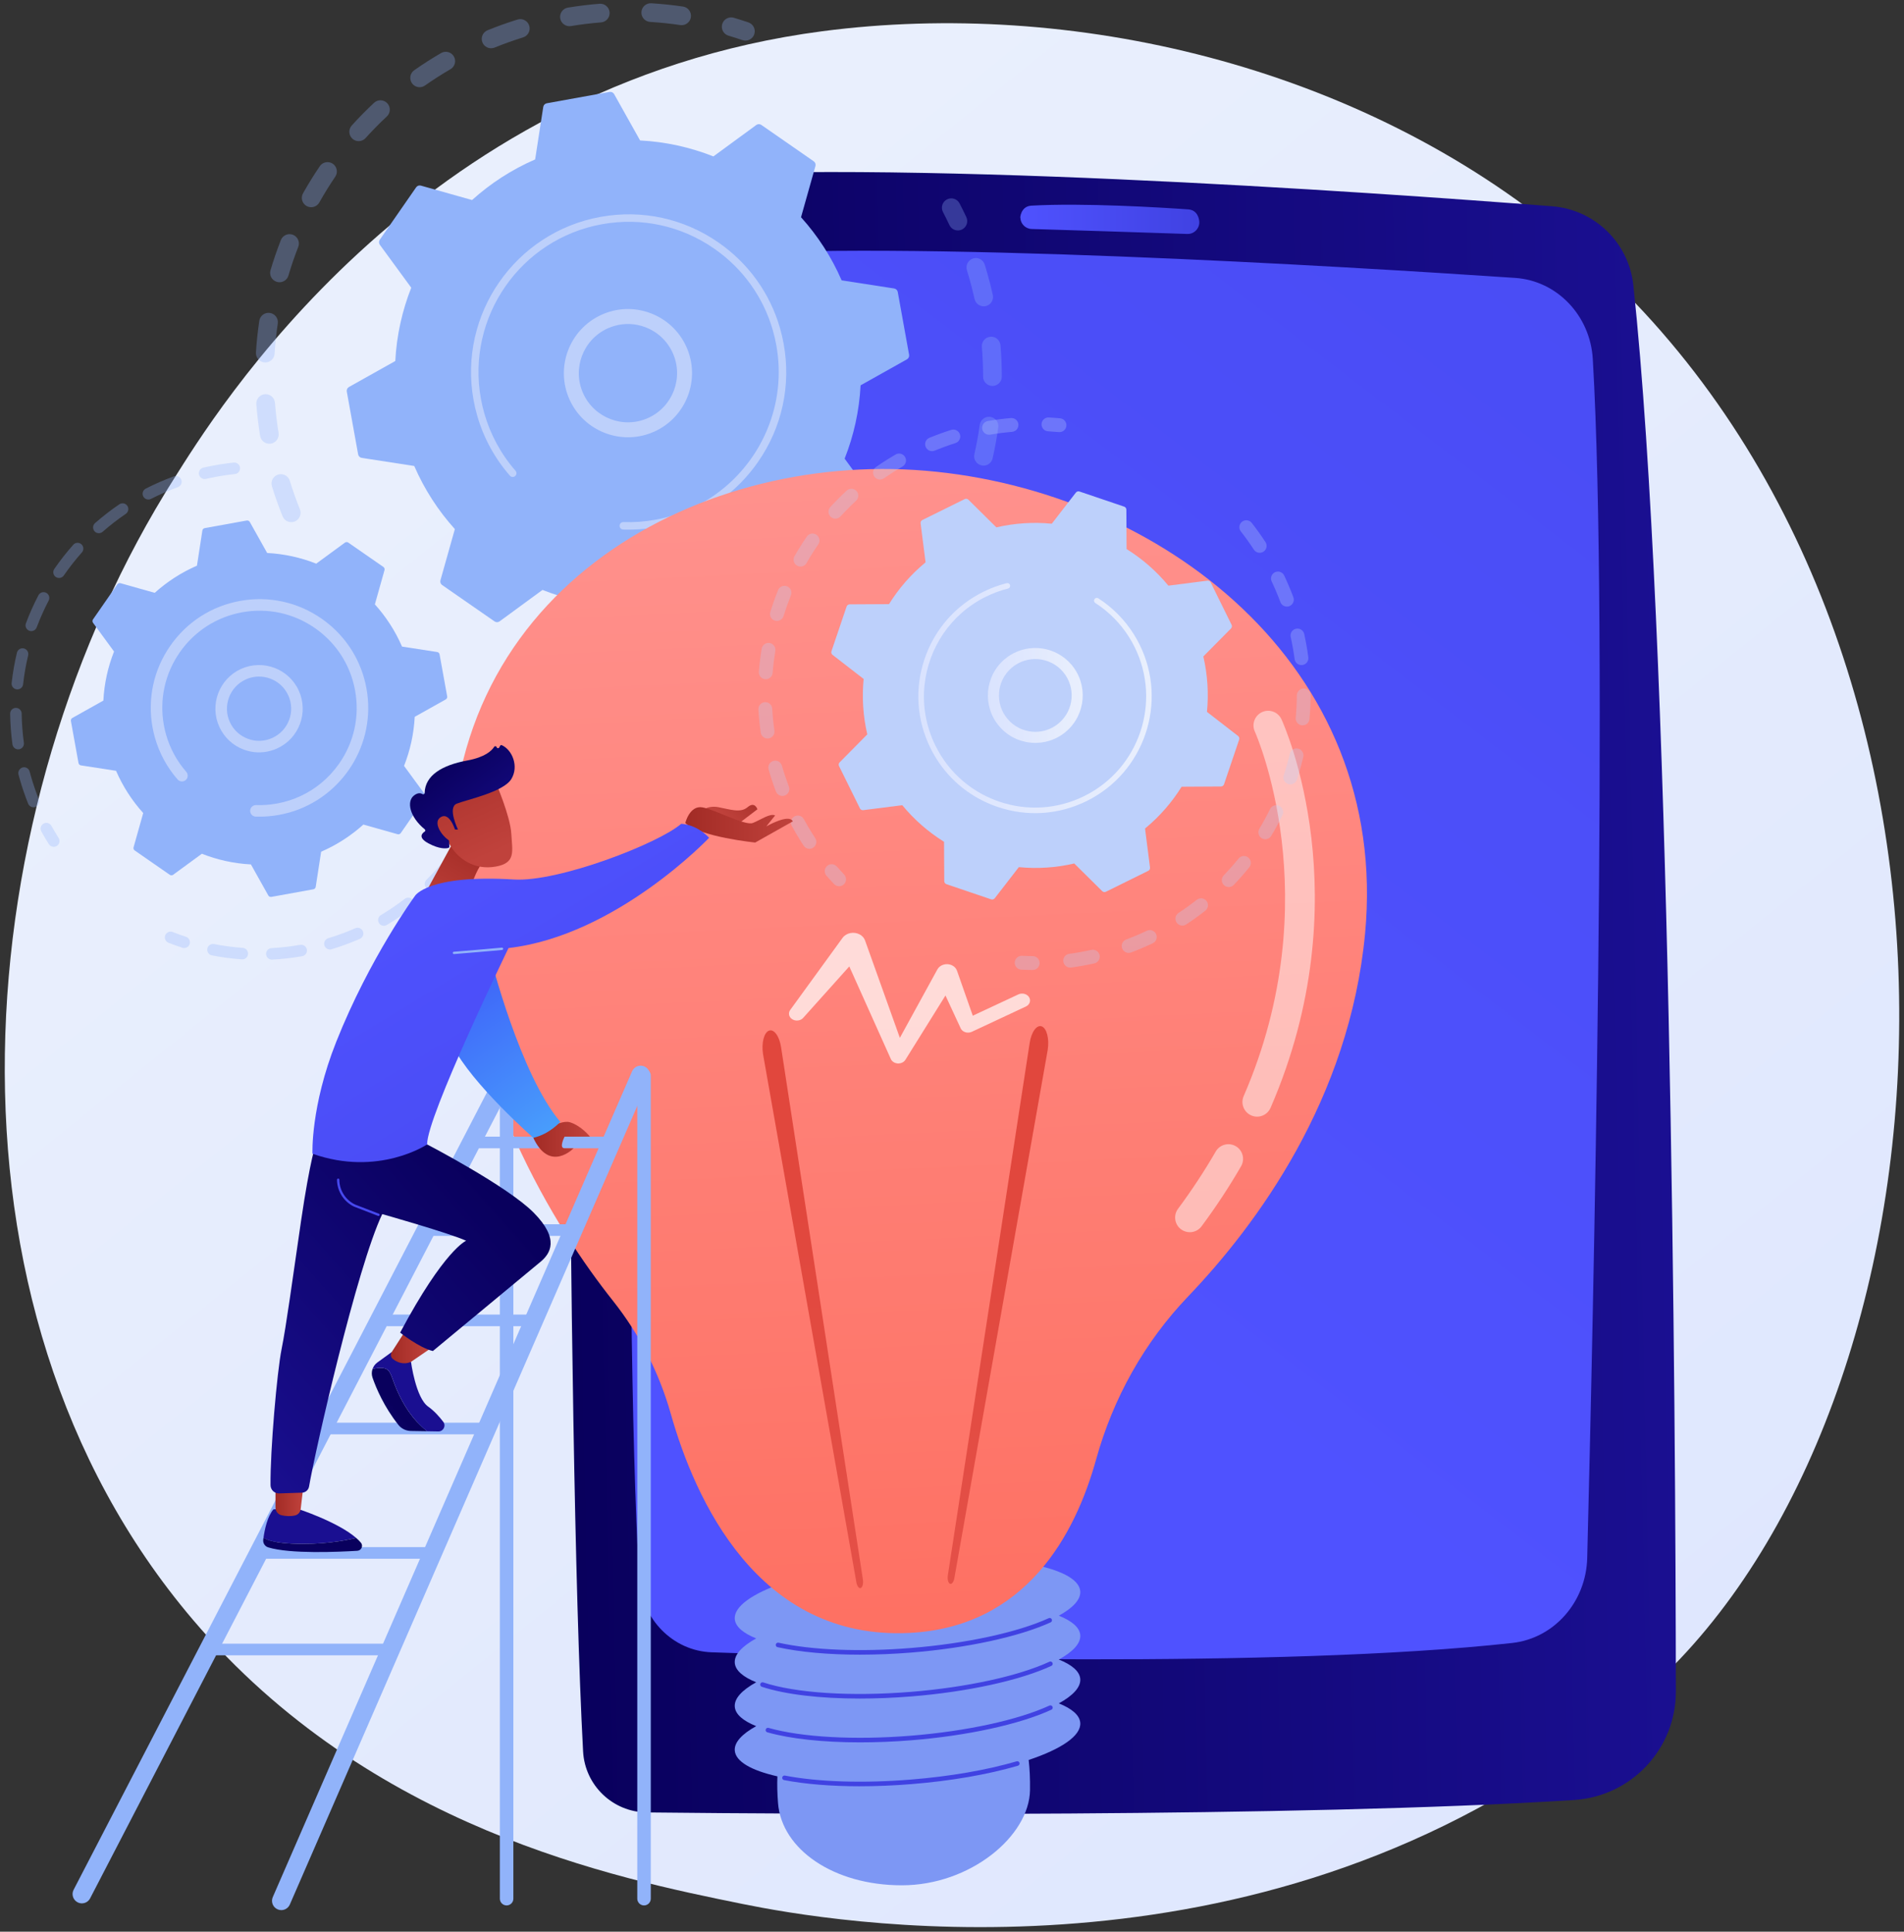 <svg width="281" height="285" viewBox="0 0 281 285" fill="none" xmlns="http://www.w3.org/2000/svg">
<rect x="0" y="0" width="281" height="285" fill="#333333" stroke="none"/>
<path d="M247.889 244.817C242.147 250.862 236.715 254.759 232.423 257.839C181.971 294.038 122.274 283.487 109.587 280.91C90.852 277.105 54.637 269.75 28.455 238.959C-11.157 192.375 -4.989 118.985 25.736 70.539C31.357 61.677 61.045 12.493 121.385 4.605C157.903 -0.169 200.471 9.459 231.296 35.286C296.003 89.497 291.397 199.015 247.89 244.817H247.889Z" fill="url(#paint0_linear_1190_43823)"/>
<path d="M94.997 26.335C88.68 26.884 83.837 32.175 83.818 38.516C83.708 77.294 83.527 211.053 86.054 258.396C86.322 263.412 90.434 267.352 95.457 267.406C120.298 267.674 191.752 268.165 232.318 265.571C240.767 265.03 247.342 258.032 247.332 249.566C247.283 208.866 246.632 94.405 241.057 42.085C240.389 35.817 235.35 30.924 229.065 30.434C201.972 28.324 130.027 23.288 94.998 26.336L94.997 26.335Z" fill="url(#paint1_linear_1190_43823)"/>
<path d="M93.79 48.678C93.302 81.851 91.913 192.199 94.337 232.928C94.692 238.88 99.316 243.58 105.026 243.78C128.534 244.599 188.819 246.184 223.169 242.405C229.354 241.724 234.081 236.363 234.247 229.871C235.106 196.02 237.427 93.242 235.07 52.97C234.694 46.545 229.785 41.419 223.633 41.004C198.178 39.289 132.816 35.334 103.604 37.766C98.12 38.223 93.874 42.937 93.789 48.679L93.79 48.678Z" fill="url(#paint2_linear_1190_43823)"/>
<path d="M150.589 32.101C150.609 33.018 151.34 33.758 152.256 33.786C156.779 33.924 169.522 34.313 175.218 34.518C176.34 34.559 177.198 33.532 176.961 32.433C176.942 32.399 176.796 30.99 175.358 30.891C171.505 30.623 159.881 29.901 152.2 30.344C150.623 30.435 150.537 32.229 150.588 32.102L150.589 32.101Z" fill="url(#paint3_linear_1190_43823)"/>
<g opacity="0.3">
<path d="M43.364 76.986C42.694 77.178 41.974 76.838 41.706 76.177C41.122 74.732 40.593 73.242 40.132 71.745C39.908 71.017 40.316 70.246 41.044 70.021C41.053 70.019 41.062 70.016 41.07 70.014C41.79 69.807 42.546 70.214 42.768 70.933C43.205 72.355 43.709 73.771 44.263 75.143C44.548 75.849 44.208 76.653 43.501 76.939C43.456 76.957 43.41 76.973 43.363 76.986H43.364ZM40.133 65.415C40.081 65.43 40.028 65.441 39.974 65.45C39.222 65.573 38.513 65.063 38.39 64.311C38.138 62.768 37.95 61.198 37.83 59.645C37.771 58.886 38.336 58.225 39.098 58.164C39.857 58.105 40.52 58.673 40.58 59.432C40.693 60.907 40.873 62.399 41.113 63.867C41.226 64.564 40.796 65.224 40.134 65.415H40.133ZM39.53 53.419C39.383 53.461 39.226 53.48 39.063 53.471C38.303 53.422 37.725 52.768 37.773 52.008C37.87 50.45 38.037 48.877 38.268 47.331C38.381 46.578 39.083 46.059 39.836 46.172C40.589 46.284 41.109 46.987 40.995 47.74C40.776 49.206 40.617 50.7 40.525 52.18C40.488 52.778 40.075 53.263 39.53 53.42V53.419ZM41.625 41.589C41.38 41.659 41.115 41.662 40.853 41.585C40.123 41.368 39.706 40.601 39.923 39.87C40.367 38.373 40.881 36.876 41.45 35.423C41.728 34.715 42.528 34.364 43.238 34.642C43.947 34.92 44.296 35.72 44.018 36.43C43.477 37.81 42.988 39.232 42.568 40.655C42.429 41.124 42.062 41.463 41.625 41.589ZM46.305 30.522C45.963 30.62 45.584 30.587 45.249 30.398C44.585 30.026 44.349 29.185 44.722 28.521C45.485 27.162 46.318 25.817 47.196 24.523C47.623 23.893 48.481 23.729 49.112 24.157C49.742 24.585 49.905 25.442 49.478 26.072C48.644 27.302 47.852 28.58 47.127 29.871C46.942 30.2 46.642 30.425 46.305 30.521V30.522ZM53.316 20.767C52.873 20.895 52.377 20.797 52.01 20.466C51.445 19.955 51.401 19.084 51.911 18.518C52.957 17.359 54.066 16.232 55.208 15.166C55.765 14.646 56.638 14.677 57.157 15.233C57.677 15.79 57.647 16.663 57.09 17.183C56.005 18.195 54.952 19.267 53.957 20.367C53.778 20.565 53.554 20.699 53.315 20.767H53.316ZM100.979 3.66C100.796 3.713 100.598 3.728 100.398 3.698C98.932 3.481 97.438 3.325 95.955 3.235C95.195 3.189 94.616 2.535 94.663 1.775C94.709 1.015 95.363 0.436 96.123 0.482C97.684 0.577 99.259 0.741 100.802 0.968C101.556 1.08 102.076 1.781 101.964 2.534C101.883 3.087 101.484 3.514 100.98 3.659L100.979 3.66ZM62.31 12.813C61.761 12.972 61.148 12.774 60.8 12.279C60.363 11.655 60.513 10.796 61.138 10.358C62.415 9.462 63.748 8.61 65.098 7.826C65.758 7.447 66.601 7.668 66.983 8.327C67.365 8.986 67.141 9.829 66.482 10.211C65.2 10.955 63.934 11.764 62.721 12.615C62.592 12.705 62.453 12.771 62.31 12.812V12.813ZM88.973 3.255C88.885 3.28 88.794 3.296 88.7 3.305C87.222 3.421 85.73 3.604 84.265 3.846C83.513 3.97 82.803 3.462 82.679 2.71C82.556 1.959 83.062 1.245 83.815 1.125C85.358 0.87 86.928 0.678 88.483 0.555C89.242 0.494 89.907 1.061 89.966 1.82C90.019 2.485 89.59 3.077 88.973 3.255ZM72.854 7.068C72.185 7.26 71.465 6.921 71.197 6.262C70.91 5.556 71.25 4.752 71.955 4.465C73.399 3.878 74.889 3.345 76.382 2.883C76.391 2.88 76.401 2.877 76.41 2.875C77.129 2.668 77.884 3.074 78.107 3.792C78.332 4.519 77.926 5.293 77.198 5.517C75.779 5.958 74.365 6.463 72.992 7.021C72.946 7.039 72.899 7.056 72.852 7.069L72.854 7.068Z" fill="#91B3FA"/>
<path d="M110.391 5.938C110.131 6.013 109.845 6.013 109.568 5.918C108.895 5.689 108.206 5.47 107.52 5.267C106.789 5.052 106.372 4.284 106.588 3.554C106.804 2.823 107.571 2.405 108.301 2.622C109.022 2.836 109.748 3.066 110.456 3.307C111.177 3.552 111.562 4.335 111.317 5.057C111.166 5.501 110.81 5.818 110.39 5.938H110.391Z" fill="#91B3FA"/>
</g>
<g opacity="0.3">
<path d="M141.746 33.948C141.107 34.132 140.41 33.83 140.119 33.208C139.817 32.564 139.497 31.916 139.167 31.281C138.815 30.605 139.078 29.772 139.753 29.421C140.431 29.068 141.262 29.332 141.613 30.007C141.961 30.675 142.299 31.358 142.617 32.035C142.94 32.724 142.643 33.546 141.954 33.87C141.886 33.901 141.817 33.927 141.747 33.947L141.746 33.948Z" fill="#91B3FA"/>
<path d="M108.016 108.401C107.406 108.576 106.791 108.741 106.171 108.897C105.432 109.082 104.682 108.634 104.497 107.895C104.312 107.157 104.763 106.404 105.499 106.222C106.93 105.862 108.344 105.445 109.717 104.978C110.439 104.732 111.221 105.117 111.467 105.838C111.713 106.559 111.328 107.343 110.606 107.589C109.758 107.879 108.886 108.152 108.016 108.402V108.401ZM99.004 110.183C98.931 110.205 98.853 110.22 98.774 110.228C97.244 110.398 95.691 110.504 94.156 110.545C93.395 110.566 92.762 109.965 92.741 109.204C92.721 108.443 93.323 107.806 94.084 107.789C95.541 107.75 97.017 107.649 98.47 107.488C99.227 107.404 99.909 107.949 99.992 108.706C100.067 109.385 99.638 110.002 99.004 110.183ZM117.296 104.774C116.67 104.954 115.987 104.67 115.685 104.068C115.342 103.388 115.617 102.559 116.298 102.216C117.599 101.563 118.89 100.843 120.137 100.078C120.786 99.681 121.635 99.883 122.034 100.532C122.432 101.181 122.229 102.03 121.579 102.429C120.267 103.234 118.908 103.991 117.537 104.68C117.458 104.719 117.377 104.751 117.297 104.774H117.296ZM87.179 110.185C87.01 110.233 86.831 110.249 86.646 110.228C85.117 110.058 83.579 109.82 82.072 109.522C81.325 109.373 80.84 108.648 80.987 107.901C81.135 107.154 81.861 106.668 82.607 106.816C84.039 107.099 85.499 107.326 86.951 107.488C87.708 107.571 88.254 108.254 88.169 109.011C88.106 109.583 87.7 110.034 87.179 110.185ZM127.2 98.331C126.687 98.478 126.113 98.319 125.753 97.881C125.27 97.292 125.355 96.423 125.943 95.94C127.069 95.015 128.17 94.031 129.217 93.011C129.763 92.48 130.636 92.491 131.167 93.038C131.699 93.583 131.686 94.457 131.141 94.987C130.039 96.06 128.878 97.097 127.693 98.071C127.543 98.194 127.374 98.28 127.2 98.331ZM135.451 89.871C135.041 89.988 134.583 89.915 134.221 89.633C133.62 89.164 133.514 88.297 133.983 87.697C134.882 86.546 135.742 85.342 136.541 84.122C136.957 83.485 137.812 83.306 138.45 83.723C139.088 84.14 139.266 84.995 138.85 85.632C138.009 86.916 137.104 88.182 136.158 89.394C135.972 89.632 135.723 89.793 135.453 89.871H135.451ZM141.661 79.812C141.349 79.902 141.005 79.883 140.689 79.733C140.002 79.406 139.709 78.584 140.036 77.896C140.663 76.575 141.241 75.214 141.755 73.85C142.023 73.136 142.817 72.776 143.531 73.045C144.244 73.313 144.605 74.108 144.336 74.821C143.796 76.257 143.187 77.69 142.527 79.079C142.35 79.451 142.029 79.707 141.662 79.812H141.661ZM145.529 68.641C145.313 68.703 145.079 68.713 144.844 68.66C144.101 68.492 143.636 67.753 143.804 67.01C144.127 65.585 144.393 64.13 144.594 62.686C144.699 61.932 145.397 61.405 146.15 61.51C146.905 61.615 147.431 62.312 147.326 63.066C147.114 64.587 146.834 66.119 146.494 67.619C146.379 68.128 145.996 68.506 145.529 68.64V68.641ZM146.85 56.888C146.729 56.922 146.6 56.941 146.468 56.941C145.707 56.941 145.089 56.323 145.09 55.56C145.09 54.103 145.03 52.627 144.907 51.171C144.844 50.412 145.41 49.746 146.166 49.681C146.925 49.618 147.592 50.182 147.655 50.941C147.784 52.473 147.849 54.028 147.848 55.563C147.848 56.192 147.426 56.722 146.849 56.888H146.85ZM145.559 45.139C145.532 45.148 145.504 45.154 145.476 45.161C144.733 45.327 143.996 44.858 143.831 44.114C143.598 43.065 143.329 42.011 143.033 40.979C142.926 40.606 142.814 40.234 142.7 39.865C142.474 39.138 142.88 38.364 143.607 38.139C144.338 37.896 145.107 38.319 145.333 39.046C145.454 39.434 145.571 39.824 145.684 40.218C145.995 41.303 146.277 42.412 146.524 43.516C146.683 44.231 146.255 44.941 145.559 45.141V45.139Z" fill="#91B3FA"/>
<path d="M75.613 107.569C75.349 107.645 75.061 107.643 74.782 107.547C74.076 107.303 73.364 107.039 72.661 106.763C71.952 106.485 71.602 105.685 71.881 104.976C72.16 104.267 72.959 103.917 73.669 104.196C74.336 104.458 75.014 104.708 75.683 104.94C76.403 105.188 76.785 105.974 76.536 106.694C76.384 107.135 76.03 107.449 75.613 107.569Z" fill="#91B3FA"/>
</g>
<path d="M72.987 91.682C73.212 91.838 73.513 91.835 73.734 91.673L80.063 87.038C83.47 88.385 87.116 89.199 90.881 89.393L94.714 96.231C94.849 96.471 95.121 96.599 95.391 96.55L104.651 94.876C104.922 94.827 105.131 94.612 105.173 94.341L106.37 86.594C109.829 85.095 112.96 83.057 115.681 80.602L123.231 82.729C123.496 82.804 123.779 82.703 123.935 82.476L129.299 74.746C129.457 74.52 129.452 74.219 129.29 73.998L124.655 67.669C126.003 64.262 126.816 60.616 127.01 56.851L133.849 53.018C134.089 52.883 134.217 52.611 134.168 52.342L132.495 43.082C132.446 42.812 132.231 42.602 131.958 42.56L124.211 41.363C122.712 37.904 120.674 34.773 118.219 32.052L120.346 24.501C120.421 24.236 120.319 23.953 120.093 23.797L112.363 18.433C112.137 18.276 111.837 18.28 111.615 18.442L105.286 23.077C101.879 21.729 98.234 20.916 94.468 20.722L90.635 13.883C90.5 13.643 90.228 13.515 89.958 13.564L80.698 15.237C80.428 15.286 80.218 15.501 80.176 15.774L78.979 23.521C75.52 25.02 72.389 27.058 69.668 29.513L62.118 27.386C61.854 27.311 61.571 27.412 61.414 27.639L56.05 35.369C55.894 35.595 55.897 35.895 56.059 36.117L60.694 42.446C59.347 45.853 58.533 49.499 58.339 53.264L51.5 57.097C51.26 57.231 51.132 57.504 51.181 57.774L52.855 67.034C52.904 67.305 53.118 67.514 53.39 67.556L61.137 68.753C62.636 72.212 64.674 75.343 67.129 78.064L65.002 85.614C64.927 85.879 65.029 86.162 65.255 86.318L72.986 91.682H72.987Z" fill="#91B3FA"/>
<path d="M95.28 64.151C90.849 65.424 86.023 63.288 84.062 58.966C81.907 54.217 84.017 48.601 88.767 46.445C91.067 45.4 93.638 45.315 96.001 46.204C98.366 47.093 100.244 48.849 101.288 51.149C103.444 55.899 101.333 61.515 96.584 63.671C96.156 63.865 95.719 64.025 95.28 64.151ZM90.687 48.082C90.345 48.18 90.008 48.303 89.678 48.453C86.037 50.105 84.419 54.413 86.071 58.054C87.724 61.695 92.03 63.315 95.671 61.661C99.312 60.009 100.931 55.702 99.279 52.061C98.478 50.296 97.038 48.95 95.225 48.269C93.751 47.715 92.174 47.655 90.687 48.082Z" fill="#BDD0FB"/>
<path d="M99.237 77.227C98.476 77.445 97.7 77.627 96.91 77.77C96.662 77.815 96.413 77.856 96.163 77.893C94.93 78.075 93.685 78.159 92.446 78.142C92.429 78.142 92.412 78.142 92.395 78.142C92.347 78.142 92.299 78.14 92.251 78.139C92.158 78.137 92.064 78.134 91.971 78.131C91.726 78.123 91.524 77.956 91.459 77.733C91.444 77.678 91.436 77.62 91.438 77.561C91.448 77.256 91.703 77.018 92.008 77.029C93.575 77.082 95.157 76.965 96.712 76.684C104.437 75.29 110.506 70.023 113.282 63.247C114.827 59.478 115.351 55.242 114.574 50.945C114.438 50.191 114.265 49.45 114.056 48.724C112.653 43.839 109.636 39.62 105.404 36.683C100.542 33.309 94.658 32.031 88.835 33.083C76.809 35.257 68.801 46.802 70.973 58.822C71.107 59.564 71.277 60.295 71.485 61.015C72.381 64.13 73.948 67.016 76.085 69.459C76.14 69.522 76.178 69.594 76.2 69.669C76.257 69.868 76.2 70.091 76.034 70.236C75.804 70.436 75.457 70.414 75.255 70.184C73.012 67.62 71.365 64.59 70.425 61.319C70.209 60.564 70.029 59.797 69.888 59.019C67.608 46.398 76.023 34.276 88.639 31.997C94.752 30.893 100.929 32.235 106.033 35.777C110.477 38.86 113.643 43.288 115.117 48.418C115.335 49.18 115.517 49.957 115.66 50.748C116.764 56.861 115.422 63.038 111.881 68.142C108.797 72.586 104.367 75.753 99.237 77.226V77.227Z" fill="#BDD0FB"/>
<g opacity="0.3">
<path d="M8.165 124.907C7.811 125.009 7.419 124.871 7.211 124.545C6.824 123.934 6.45 123.303 6.1 122.67C5.872 122.258 6.021 121.74 6.433 121.513C6.845 121.283 7.362 121.434 7.59 121.846C7.924 122.449 8.281 123.05 8.651 123.633C8.903 124.03 8.784 124.556 8.388 124.809C8.318 124.854 8.243 124.887 8.166 124.908L8.165 124.907Z" fill="#91B3FA"/>
<path d="M5.179 119.075C4.765 119.195 4.318 118.982 4.155 118.574C3.691 117.418 3.282 116.225 2.938 115.03C2.866 114.778 2.796 114.524 2.729 114.27C2.609 113.814 2.909 113.359 3.335 113.228C3.789 113.107 4.255 113.379 4.375 113.833C4.44 114.077 4.506 114.319 4.576 114.559C4.904 115.7 5.294 116.837 5.735 117.939C5.911 118.376 5.698 118.872 5.262 119.047C5.235 119.057 5.207 119.067 5.179 119.075ZM2.918 110.526C2.879 110.537 2.839 110.546 2.798 110.551C2.332 110.615 1.902 110.29 1.838 109.823C1.632 108.327 1.517 106.806 1.496 105.303C1.489 104.832 1.868 104.446 2.335 104.439C2.806 104.433 3.193 104.808 3.199 105.279C3.218 106.714 3.328 108.165 3.525 109.591C3.583 110.016 3.317 110.41 2.917 110.526H2.918ZM2.798 101.683C2.694 101.713 2.583 101.723 2.469 101.711C2.001 101.659 1.665 101.237 1.717 100.77C1.884 99.272 2.146 97.769 2.498 96.3C2.607 95.843 3.066 95.561 3.525 95.67C3.982 95.779 4.264 96.239 4.155 96.697C3.82 98.096 3.569 99.53 3.411 100.958C3.371 101.311 3.121 101.59 2.799 101.682L2.798 101.683ZM4.856 93.081C4.686 93.13 4.5 93.126 4.322 93.06C3.882 92.895 3.658 92.403 3.824 91.963C4.354 90.549 4.976 89.157 5.673 87.823C5.891 87.406 6.406 87.245 6.822 87.463C7.239 87.68 7.4 88.195 7.182 88.612C6.517 89.883 5.923 91.212 5.417 92.561C5.319 92.823 5.105 93.009 4.855 93.081H4.856ZM8.951 85.242C8.714 85.311 8.449 85.275 8.231 85.125C7.844 84.858 7.747 84.327 8.014 83.94C8.871 82.699 9.812 81.499 10.812 80.374C11.125 80.022 11.663 79.99 12.015 80.303C12.366 80.615 12.398 81.154 12.086 81.505C11.132 82.579 10.234 83.723 9.417 84.907C9.3 85.076 9.134 85.189 8.951 85.241V85.242ZM14.825 78.637C14.519 78.725 14.174 78.637 13.95 78.38C13.639 78.027 13.674 77.489 14.027 77.179C15.16 76.184 16.366 75.25 17.61 74.404C18.001 74.141 18.529 74.242 18.793 74.63C19.057 75.019 18.956 75.549 18.567 75.813C17.38 76.62 16.231 77.51 15.151 78.458C15.053 78.544 14.941 78.603 14.824 78.637H14.825ZM22.133 73.668C21.749 73.778 21.329 73.605 21.14 73.237C20.926 72.818 21.092 72.305 21.51 72.091C22.848 71.406 24.246 70.796 25.667 70.278C26.112 70.124 26.599 70.346 26.759 70.788C26.92 71.229 26.693 71.719 26.25 71.88C24.895 72.373 23.561 72.955 22.285 73.608C22.235 73.633 22.184 73.653 22.132 73.668H22.133ZM34.814 69.913C34.767 69.927 34.717 69.937 34.667 69.942C33.432 70.071 32.182 70.27 30.953 70.534C30.765 70.572 30.584 70.613 30.402 70.655C29.943 70.761 29.485 70.476 29.379 70.018C29.272 69.559 29.557 69.087 30.017 68.995C30.211 68.95 30.405 68.907 30.6 68.866C31.885 68.592 33.195 68.383 34.49 68.248C34.958 68.199 35.377 68.538 35.426 69.007C35.47 69.424 35.204 69.802 34.815 69.915L34.814 69.913Z" fill="#91B3FA"/>
</g>
<g opacity="0.3">
<path d="M48.924 140.057C48.478 140.186 48.009 139.931 47.874 139.484C47.738 139.034 47.993 138.559 48.444 138.423C49.8 138.014 51.143 137.52 52.434 136.952C52.864 136.768 53.368 136.958 53.557 137.389C53.746 137.82 53.55 138.323 53.12 138.512C51.765 139.106 50.357 139.625 48.936 140.053C48.932 140.054 48.929 140.055 48.925 140.056L48.924 140.057ZM44.684 141.06C44.654 141.069 44.624 141.076 44.594 141.081C43.133 141.336 41.642 141.505 40.162 141.582C39.692 141.607 39.292 141.246 39.267 140.776C39.242 140.305 39.605 139.906 40.072 139.88C41.484 139.806 42.907 139.646 44.301 139.402C44.764 139.322 45.206 139.631 45.286 140.095C45.362 140.528 45.096 140.942 44.684 141.06ZM56.886 136.558C56.523 136.663 56.122 136.514 55.92 136.175C55.68 135.772 55.812 135.249 56.216 135.009C57.434 134.283 58.617 133.478 59.733 132.615C60.107 132.328 60.64 132.397 60.928 132.768C61.216 133.14 61.146 133.676 60.774 133.964C59.603 134.869 58.362 135.713 57.086 136.472C57.022 136.51 56.955 136.539 56.885 136.558H56.886ZM35.993 141.513C35.9 141.54 35.801 141.551 35.698 141.544C34.218 141.44 32.729 141.243 31.273 140.96C30.812 140.87 30.51 140.423 30.6 139.961C30.69 139.5 31.138 139.199 31.599 139.288C32.988 139.559 34.407 139.746 35.818 139.845C36.286 139.877 36.641 140.285 36.607 140.754C36.582 141.121 36.327 141.417 35.992 141.513H35.993ZM63.765 131.239C63.475 131.322 63.15 131.249 62.924 131.019C62.593 130.684 62.596 130.145 62.93 129.815C63.935 128.822 64.89 127.757 65.768 126.647C66.06 126.277 66.596 126.216 66.965 126.508C67.334 126.8 67.396 127.337 67.104 127.706C66.182 128.867 65.182 129.985 64.128 131.027C64.023 131.131 63.897 131.201 63.765 131.239ZM69.168 124.424C68.947 124.488 68.701 124.462 68.488 124.332C68.087 124.087 67.961 123.562 68.206 123.162C68.946 121.953 69.619 120.689 70.206 119.406C70.403 118.978 70.908 118.79 71.335 118.986C71.763 119.182 71.951 119.687 71.755 120.114C71.139 121.461 70.434 122.786 69.659 124.051C69.543 124.24 69.366 124.368 69.167 124.425L69.168 124.424ZM72.784 116.511C72.627 116.556 72.458 116.557 72.291 116.504C71.843 116.362 71.595 115.883 71.738 115.434C72.168 114.085 72.517 112.697 72.778 111.308C72.864 110.847 73.31 110.542 73.772 110.629C74.234 110.716 74.539 111.161 74.452 111.624C74.178 113.079 73.811 114.534 73.362 115.951C73.272 116.233 73.049 116.436 72.785 116.512L72.784 116.511Z" fill="#91B3FA"/>
<path d="M27.414 139.84C27.256 139.885 27.083 139.886 26.916 139.831C26.222 139.605 25.533 139.358 24.866 139.095C24.429 138.923 24.212 138.429 24.384 137.991C24.557 137.555 25.05 137.338 25.488 137.51C26.125 137.76 26.783 137.996 27.444 138.211C27.891 138.357 28.135 138.839 27.989 139.285C27.898 139.564 27.677 139.764 27.414 139.84Z" fill="#91B3FA"/>
</g>
<path d="M25.057 129.068C25.208 129.173 25.409 129.17 25.558 129.062L29.793 125.961C32.072 126.862 34.513 127.406 37.032 127.536L39.597 132.113C39.687 132.273 39.869 132.359 40.049 132.326L46.245 131.206C46.426 131.174 46.567 131.03 46.594 130.848L47.395 125.663C49.71 124.66 51.806 123.296 53.625 121.655L58.678 123.078C58.854 123.128 59.044 123.059 59.148 122.908L62.738 117.735C62.843 117.584 62.84 117.383 62.732 117.234L59.631 112.999C60.533 110.72 61.076 108.279 61.206 105.76L65.782 103.196C65.943 103.106 66.029 102.924 65.996 102.744L64.876 96.548C64.844 96.367 64.7 96.226 64.518 96.198L59.333 95.397C58.33 93.083 56.966 90.987 55.325 89.168L56.748 84.115C56.798 83.939 56.73 83.749 56.578 83.644L51.405 80.055C51.254 79.95 51.053 79.953 50.904 80.061L46.669 83.162C44.39 82.26 41.95 81.717 39.43 81.587L36.865 77.01C36.775 76.85 36.593 76.764 36.413 76.797L30.217 77.917C30.036 77.949 29.895 78.093 29.867 78.275L29.067 83.46C26.752 84.463 24.657 85.826 22.836 87.468L17.783 86.045C17.607 85.995 17.417 86.064 17.312 86.215L13.723 91.388C13.617 91.539 13.62 91.74 13.729 91.888L16.83 96.124C15.928 98.404 15.385 100.843 15.255 103.363L10.678 105.927C10.518 106.017 10.432 106.199 10.465 106.379L11.585 112.575C11.617 112.756 11.761 112.897 11.943 112.924L17.128 113.725C18.131 116.04 19.494 118.136 21.136 119.955L19.713 125.008C19.663 125.184 19.732 125.374 19.883 125.478L25.056 129.068H25.057Z" fill="#91B3FA"/>
<path d="M39.997 110.758C38.676 111.137 37.275 111.084 35.965 110.592C34.354 109.987 33.075 108.79 32.364 107.223C30.896 103.989 32.334 100.163 35.568 98.694C38.809 97.23 42.63 98.664 44.098 101.899C44.809 103.466 44.868 105.217 44.262 106.827C43.658 108.438 42.461 109.717 40.893 110.428C40.6 110.561 40.301 110.671 39.997 110.758ZM36.925 100.005C36.705 100.068 36.487 100.148 36.273 100.245C33.894 101.326 32.836 104.14 33.916 106.519C34.439 107.672 35.38 108.552 36.565 108.996C37.75 109.442 39.037 109.398 40.19 108.876C41.343 108.353 42.223 107.412 42.669 106.227C43.114 105.042 43.071 103.754 42.547 102.602C41.565 100.437 39.146 99.366 36.925 100.005Z" fill="#BDD0FB"/>
<path d="M42.74 119.863C42.222 120.012 41.692 120.136 41.151 120.234C40.077 120.428 38.981 120.514 37.892 120.487C37.843 120.485 37.794 120.484 37.745 120.482C37.367 120.47 37.054 120.212 36.954 119.867C36.929 119.783 36.918 119.693 36.921 119.602C36.937 119.133 37.332 118.766 37.801 118.78C38.817 118.815 39.842 118.739 40.846 118.557C40.901 118.547 40.956 118.537 41.011 118.527C43.385 118.074 45.555 117.048 47.376 115.556C48.364 114.746 49.248 113.798 50.005 112.728C50.011 112.719 50.018 112.711 50.024 112.703C50.042 112.676 50.062 112.65 50.08 112.623C52.264 109.476 53.092 105.666 52.41 101.897C52.322 101.408 52.21 100.929 52.075 100.459C51.166 97.297 49.214 94.566 46.474 92.664C43.326 90.48 39.517 89.653 35.748 90.334C31.982 91.016 28.7 93.124 26.515 96.27C24.331 99.417 23.504 103.227 24.185 106.996C24.271 107.477 24.383 107.95 24.516 108.415C25.097 110.433 26.111 112.3 27.494 113.882C27.579 113.979 27.638 114.09 27.672 114.208C27.76 114.515 27.672 114.859 27.415 115.084C27.06 115.393 26.523 115.359 26.212 115.003C24.665 113.234 23.529 111.144 22.88 108.887C22.73 108.366 22.606 107.836 22.509 107.3C21.747 103.082 22.674 98.82 25.117 95.299C27.561 91.778 31.226 89.416 35.446 88.657C39.664 87.895 43.925 88.821 47.446 91.265C50.512 93.392 52.696 96.448 53.714 99.986C53.865 100.512 53.99 101.049 54.089 101.594C55.564 109.76 50.551 117.623 42.741 119.866L42.74 119.863Z" fill="#BDD0FB"/>
<path d="M159.429 241.234C159.339 240.117 158.199 239.152 156.268 238.377C158.366 237.22 159.527 235.98 159.429 234.763C159.132 231.084 147.477 229.02 133.398 230.155C119.319 231.29 108.145 235.193 108.442 238.874C108.532 239.991 109.672 240.956 111.603 241.731C109.505 242.889 108.344 244.128 108.442 245.345C108.532 246.461 109.672 247.427 111.603 248.202C109.505 249.358 108.344 250.599 108.442 251.815C108.532 252.932 109.672 253.897 111.603 254.673C109.505 255.83 108.344 257.069 108.442 258.286C108.573 259.913 110.929 261.224 114.731 262.082C114.682 263.284 114.71 264.603 114.827 266.058C115.378 272.839 123.006 278.156 133.094 278.156C143.182 278.156 151.914 270.907 152.013 264.104C152.038 262.436 151.966 260.969 151.816 259.665C156.643 258.053 159.583 256.084 159.429 254.174C159.339 253.057 158.199 252.092 156.268 251.317C158.366 250.159 159.527 248.92 159.429 247.703C159.339 246.587 158.199 245.622 156.268 244.846C158.366 243.689 159.527 242.45 159.429 241.233V241.234Z" fill="#7D97F4"/>
<path d="M126.882 263.546C122.701 263.546 118.875 263.238 115.714 262.633C115.53 262.598 115.41 262.42 115.445 262.237C115.48 262.054 115.656 261.934 115.84 261.969C120.787 262.916 127.394 263.124 134.444 262.556C140.213 262.091 145.609 261.16 150.046 259.865C150.226 259.813 150.413 259.915 150.465 260.095C150.517 260.275 150.415 260.462 150.235 260.514C145.754 261.821 140.312 262.761 134.498 263.229C131.88 263.441 129.32 263.545 126.881 263.545L126.882 263.546Z" fill="url(#paint4_linear_1190_43823)"/>
<path d="M126.953 257.069C121.52 257.069 116.665 256.558 113.241 255.583C113.061 255.532 112.957 255.345 113.008 255.165C113.059 254.985 113.246 254.881 113.425 254.932C118.305 256.321 126.163 256.753 134.445 256.084C142.637 255.424 150.277 253.761 154.883 251.638C155.052 251.56 155.253 251.634 155.331 251.803C155.409 251.973 155.335 252.174 155.165 252.252C150.492 254.407 142.766 256.092 134.499 256.759C131.92 256.967 129.378 257.068 126.953 257.068V257.069Z" fill="url(#paint5_linear_1190_43823)"/>
<path d="M126.883 250.605C121.018 250.605 115.884 250.005 112.429 248.865C112.252 248.807 112.156 248.616 112.214 248.438C112.272 248.26 112.463 248.164 112.641 248.222C117.449 249.808 125.6 250.328 134.445 249.616C142.637 248.956 150.277 247.293 154.882 245.169C155.052 245.091 155.253 245.165 155.331 245.334C155.409 245.504 155.335 245.705 155.165 245.783C150.492 247.938 142.766 249.623 134.499 250.29C131.88 250.501 129.318 250.605 126.883 250.605Z" fill="url(#paint6_linear_1190_43823)"/>
<path d="M126.928 244.131C122.275 244.131 118.043 243.755 114.752 243.024C114.571 242.983 114.455 242.803 114.496 242.62C114.537 242.437 114.718 242.323 114.9 242.364C119.847 243.463 126.971 243.748 134.445 243.145C142.563 242.49 150.165 240.847 154.778 238.746C154.948 238.669 155.149 238.744 155.226 238.914C155.303 239.083 155.228 239.285 155.058 239.361C150.377 241.492 142.692 243.158 134.499 243.818C131.911 244.027 129.362 244.13 126.928 244.13V244.131Z" fill="url(#paint7_linear_1190_43823)"/>
<path d="M98.992 208.574C97.282 202.517 94.377 196.856 90.466 191.926C82.084 181.362 68.41 159.88 66.727 130.558C64.279 87.909 102.103 66.557 136.619 69.455C171.134 72.354 205.192 98.053 201.464 137.729C199.169 162.142 185.506 180.659 175.332 191.294C168.872 198.046 164.263 206.318 161.769 215.324C158.715 226.348 151.45 240.085 134.179 240.922C111.833 242.006 102.551 221.176 98.993 208.571L98.992 208.574Z" fill="url(#paint8_linear_1190_43823)"/>
<path d="M139.887 232.419L151.964 153.87C152.213 152.247 153.012 151.157 153.747 151.435C154.483 151.714 154.877 153.255 154.628 154.878C154.621 154.921 154.613 154.975 154.605 155.017L140.848 232.837C140.745 233.422 140.448 233.792 140.184 233.662C139.929 233.536 139.8 232.986 139.887 232.419Z" fill="url(#paint9_linear_1190_43823)"/>
<path d="M127.35 233.043L115.273 154.494C115.024 152.872 114.225 151.782 113.49 152.06C112.754 152.338 112.36 153.879 112.609 155.502C112.616 155.545 112.624 155.599 112.632 155.641L126.389 233.461C126.492 234.046 126.789 234.416 127.053 234.286C127.308 234.161 127.437 233.61 127.35 233.043Z" fill="url(#paint10_linear_1190_43823)"/>
<path opacity="0.71" d="M151.877 147.125C151.571 146.632 150.861 146.448 150.292 146.714L143.567 149.856L141.232 143.205C141.109 142.857 140.823 142.55 140.415 142.382C139.642 142.064 138.716 142.349 138.348 143.019L138.336 143.04L132.805 153.124L127.673 138.77L127.665 138.747C127.539 138.396 127.275 138.082 126.889 137.871C126.028 137.401 124.891 137.625 124.349 138.372L116.618 149.015C116.303 149.452 116.411 150.036 116.891 150.359C117.401 150.703 118.138 150.623 118.534 150.18L125.342 142.587L131.471 156.242L131.476 156.252C131.575 156.471 131.759 156.661 132.017 156.781C132.592 157.051 133.31 156.865 133.621 156.366L139.536 146.875L141.762 151.675L141.781 151.718C141.797 151.753 141.816 151.787 141.836 151.821C142.143 152.313 142.852 152.498 143.421 152.232L151.403 148.502C151.972 148.237 152.185 147.622 151.878 147.128L151.877 147.125Z" fill="white"/>
<path opacity="0.49" d="M175.593 181.8C175.145 181.8 174.692 181.662 174.305 181.374C173.346 180.662 173.145 179.307 173.857 178.348C175.9 175.596 177.77 172.752 179.42 169.898C180.018 168.863 181.341 168.509 182.376 169.107C183.411 169.704 183.765 171.027 183.167 172.062C181.436 175.06 179.473 178.042 177.332 180.927C176.907 181.499 176.254 181.801 175.593 181.801V181.8Z" fill="white"/>
<path opacity="0.49" d="M185.529 164.751C185.242 164.751 184.95 164.692 184.668 164.571C183.572 164.095 183.069 162.821 183.545 161.724C196.195 132.59 185.304 108.177 185.193 107.934C184.696 106.848 185.172 105.564 186.259 105.066C187.348 104.569 188.63 105.045 189.127 106.131C189.614 107.196 200.926 132.56 187.515 163.448C187.161 164.263 186.365 164.752 185.529 164.752V164.751Z" fill="white"/>
<g opacity="0.3">
<path d="M183.394 76.913C183.831 76.64 184.414 76.735 184.739 77.15C185.45 78.059 186.131 79.012 186.765 79.981C187.074 80.453 186.941 81.087 186.469 81.394C186.463 81.398 186.458 81.401 186.452 81.404C185.982 81.698 185.36 81.564 185.055 81.098C184.453 80.175 183.805 79.271 183.13 78.408C182.782 77.964 182.86 77.322 183.304 76.975C183.333 76.952 183.363 76.932 183.392 76.913H183.394ZM188.06 84.485C188.093 84.464 188.129 84.445 188.166 84.427C188.676 84.186 189.285 84.404 189.526 84.913C190.021 85.96 190.477 87.039 190.879 88.119C191.076 88.647 190.809 89.234 190.28 89.433C189.751 89.63 189.163 89.361 188.966 88.833C188.583 87.806 188.151 86.782 187.68 85.787C187.456 85.314 187.628 84.757 188.06 84.485ZM190.943 92.897C191.039 92.837 191.147 92.792 191.264 92.765C191.815 92.644 192.359 92.991 192.482 93.541C192.731 94.67 192.935 95.824 193.087 96.97C193.16 97.529 192.767 98.041 192.208 98.116C191.649 98.19 191.136 97.796 191.062 97.237C190.918 96.149 190.725 95.053 190.488 93.982C190.392 93.549 190.587 93.119 190.943 92.896V92.897ZM191.873 101.743C192.033 101.643 192.22 101.586 192.423 101.587C192.987 101.591 193.44 102.053 193.435 102.616C193.426 103.772 193.366 104.943 193.258 106.093C193.205 106.654 192.708 107.067 192.147 107.015C191.586 106.962 191.173 106.464 191.225 105.903C191.328 104.81 191.385 103.699 191.393 102.6C191.396 102.238 191.587 101.921 191.873 101.743ZM190.807 110.575C191.03 110.435 191.307 110.381 191.583 110.446C192.132 110.576 192.472 111.126 192.342 111.674C192.076 112.797 191.76 113.925 191.4 115.025C191.225 115.561 190.648 115.853 190.112 115.678C189.577 115.502 189.283 114.926 189.459 114.39C189.801 113.344 190.103 112.272 190.355 111.205C190.419 110.933 190.587 110.712 190.807 110.575ZM187.813 118.95C188.103 118.769 188.475 118.736 188.804 118.898C189.311 119.146 189.52 119.757 189.273 120.264C188.766 121.301 188.207 122.331 187.613 123.323C187.323 123.807 186.696 123.964 186.213 123.674C185.729 123.384 185.572 122.757 185.861 122.273C186.426 121.331 186.956 120.352 187.439 119.367C187.525 119.189 187.657 119.048 187.812 118.951L187.813 118.95ZM157.401 140.872C157.52 140.797 157.658 140.745 157.807 140.725C158.894 140.58 159.99 140.385 161.063 140.145C161.613 140.023 162.159 140.369 162.282 140.92C162.404 141.47 162.058 142.016 161.507 142.138C160.377 142.391 159.223 142.596 158.079 142.749C157.52 142.824 157.006 142.431 156.932 141.873C156.876 141.463 157.073 141.077 157.402 140.872H157.401ZM183.042 126.448C183.4 126.223 183.877 126.239 184.225 126.519C184.664 126.873 184.732 127.516 184.378 127.954C183.653 128.853 182.878 129.732 182.078 130.566C181.686 130.971 181.042 130.986 180.635 130.596C180.228 130.205 180.215 129.559 180.605 129.152C181.365 128.36 182.1 127.526 182.789 126.672C182.863 126.581 182.948 126.506 183.042 126.447V126.448ZM166.026 138.705C166.083 138.669 166.144 138.638 166.209 138.614C167.237 138.229 168.262 137.794 169.255 137.321C169.764 137.079 170.373 137.295 170.615 137.805C170.858 138.314 170.643 138.925 170.131 139.166C169.086 139.662 168.008 140.12 166.927 140.526C166.398 140.724 165.81 140.457 165.612 139.929C165.438 139.467 165.622 138.957 166.025 138.705H166.026ZM176.714 132.693C177.15 132.419 177.733 132.514 178.058 132.928C178.406 133.371 178.329 134.013 177.886 134.362C176.978 135.075 176.028 135.759 175.059 136.394C175.053 136.398 175.047 136.402 175.041 136.406C174.571 136.701 173.951 136.567 173.645 136.101C173.336 135.629 173.468 134.997 173.939 134.687C174.858 134.084 175.761 133.435 176.623 132.756C176.653 132.734 176.683 132.712 176.713 132.693H176.714Z" fill="#BDD0FB"/>
<path d="M150.237 141.177C150.408 141.071 150.611 141.013 150.828 141.023C151.354 141.048 151.888 141.063 152.418 141.067C152.982 141.071 153.436 141.532 153.432 142.096C153.427 142.659 152.967 143.114 152.403 143.109C151.846 143.105 151.283 143.09 150.73 143.063C150.167 143.036 149.731 142.557 149.759 141.994C149.775 141.647 149.964 141.349 150.237 141.177Z" fill="#BDD0FB"/>
</g>
<g opacity="0.3">
<path d="M122.198 127.661C122.616 127.399 123.173 127.472 123.508 127.855C123.854 128.251 124.215 128.646 124.58 129.031C124.968 129.439 124.951 130.086 124.543 130.474C124.132 130.864 123.488 130.846 123.099 130.437C122.715 130.033 122.335 129.616 121.971 129.199C121.6 128.774 121.643 128.13 122.067 127.759C122.108 127.722 122.152 127.69 122.197 127.662L122.198 127.661Z" fill="#BDD0FB"/>
<path d="M130.967 67.787C131.365 67.537 131.769 67.293 132.178 67.056C132.665 66.773 133.291 66.939 133.574 67.427C133.857 67.914 133.69 68.543 133.204 68.823C132.259 69.371 131.338 69.957 130.458 70.57C129.994 70.892 129.359 70.779 129.037 70.317C128.714 69.854 128.827 69.218 129.29 68.895C129.835 68.515 130.4 68.142 130.968 67.787H130.967ZM137.013 64.675C137.061 64.644 137.113 64.618 137.168 64.595C138.221 64.162 139.305 63.768 140.387 63.426C140.925 63.255 141.499 63.553 141.669 64.091C141.838 64.628 141.541 65.204 141.003 65.372C139.975 65.698 138.945 66.072 137.944 66.483C137.423 66.698 136.826 66.448 136.612 65.927C136.42 65.461 136.599 64.933 137.013 64.674V64.675ZM125.106 72.266C125.514 72.011 126.058 72.073 126.397 72.439C126.78 72.854 126.754 73.499 126.34 73.882C125.547 74.614 124.776 75.39 124.047 76.189C123.666 76.605 123.02 76.635 122.604 76.254C122.187 75.873 122.159 75.228 122.539 74.812C123.307 73.971 124.12 73.154 124.955 72.384C125.003 72.34 125.054 72.301 125.107 72.268L125.106 72.266ZM145.427 62.255C145.537 62.187 145.662 62.138 145.797 62.114C146.918 61.923 148.062 61.777 149.195 61.681C149.757 61.634 150.251 62.051 150.299 62.611C150.347 63.173 149.93 63.668 149.367 63.715C148.291 63.806 147.205 63.944 146.14 64.126C145.584 64.221 145.057 63.847 144.962 63.291C144.891 62.871 145.087 62.467 145.427 62.253V62.255ZM119.377 78.876C119.712 78.666 120.152 78.662 120.499 78.9C120.963 79.22 121.08 79.856 120.76 80.32C120.148 81.208 119.566 82.135 119.03 83.074C118.75 83.564 118.127 83.734 117.636 83.454C117.147 83.175 116.976 82.551 117.256 82.062C117.821 81.073 118.434 80.098 119.078 79.163C119.159 79.044 119.262 78.948 119.376 78.877L119.377 78.876ZM115.238 86.584C115.505 86.416 115.846 86.374 116.161 86.501C116.684 86.711 116.938 87.306 116.727 87.829C116.324 88.832 115.957 89.864 115.638 90.895C115.473 91.435 114.902 91.736 114.361 91.57C113.823 91.403 113.52 90.832 113.687 90.293C114.022 89.207 114.408 88.121 114.833 87.066C114.917 86.858 115.061 86.693 115.238 86.582V86.584ZM112.876 95.01C113.079 94.883 113.328 94.826 113.584 94.868C114.139 94.96 114.516 95.485 114.424 96.042C114.249 97.11 114.115 98.197 114.029 99.273C113.984 99.835 113.493 100.255 112.93 100.209C112.368 100.164 111.949 99.672 111.994 99.11C112.085 97.978 112.225 96.834 112.41 95.71C112.46 95.41 112.636 95.161 112.876 95.01ZM112.409 103.751C112.55 103.663 112.714 103.608 112.892 103.598C113.455 103.565 113.937 103.996 113.97 104.559C114.031 105.639 114.139 106.729 114.293 107.797C114.372 108.355 113.983 108.873 113.426 108.953C112.868 109.032 112.351 108.644 112.271 108.086C112.111 106.961 111.996 105.813 111.931 104.676C111.909 104.291 112.103 103.944 112.409 103.752V103.751ZM113.873 112.383C113.952 112.333 114.039 112.294 114.134 112.267C114.676 112.111 115.242 112.425 115.397 112.966C115.694 114.003 116.041 115.041 116.425 116.053C116.625 116.58 116.359 117.17 115.833 117.369C115.306 117.57 114.717 117.305 114.515 116.778C114.111 115.713 113.746 114.621 113.434 113.529C113.305 113.082 113.497 112.618 113.872 112.382L113.873 112.383ZM117.196 120.479C117.213 120.468 117.232 120.458 117.25 120.447C117.746 120.178 118.366 120.36 118.635 120.856C119.016 121.555 119.423 122.25 119.845 122.924C119.997 123.168 120.152 123.409 120.31 123.648C120.619 124.119 120.488 124.752 120.018 125.062C119.547 125.385 118.913 125.24 118.604 124.77C118.438 124.518 118.276 124.264 118.114 124.007C117.671 123.3 117.243 122.567 116.842 121.833C116.583 121.357 116.742 120.764 117.196 120.48V120.479Z" fill="#BDD0FB"/>
<path d="M154.192 61.749C154.364 61.641 154.57 61.584 154.787 61.595C155.339 61.625 155.901 61.666 156.458 61.719C157.02 61.772 157.431 62.269 157.378 62.831C157.325 63.393 156.828 63.805 156.266 63.752C155.738 63.702 155.204 63.663 154.68 63.634C154.117 63.605 153.685 63.124 153.715 62.56C153.733 62.215 153.921 61.919 154.193 61.749H154.192Z" fill="#BDD0FB"/>
</g>
<path d="M159.311 72.517C159.118 72.451 158.905 72.516 158.781 72.676L155.226 77.269C152.526 77.007 149.766 77.174 147.047 77.807L142.921 73.725C142.776 73.582 142.556 73.546 142.375 73.636L136.129 76.721C135.946 76.81 135.841 77.007 135.866 77.209L136.6 82.966C134.445 84.741 132.634 86.831 131.201 89.133L125.393 89.165C125.19 89.166 125.009 89.296 124.944 89.489L122.708 96.087C122.643 96.28 122.707 96.493 122.868 96.617L127.46 100.172C127.198 102.872 127.365 105.633 127.998 108.351L123.916 112.477C123.773 112.622 123.737 112.842 123.827 113.024L126.912 119.27C127.002 119.452 127.198 119.558 127.4 119.531L133.158 118.798C134.932 120.952 137.023 122.763 139.325 124.197L139.357 130.004C139.358 130.207 139.488 130.388 139.681 130.454L146.279 132.689C146.472 132.754 146.684 132.69 146.809 132.529L150.364 127.937C153.064 128.198 155.824 128.032 158.543 127.398L162.669 131.48C162.814 131.623 163.034 131.659 163.215 131.569L169.461 128.484C169.644 128.394 169.749 128.198 169.724 127.996L168.99 122.238C171.145 120.464 172.956 118.374 174.389 116.071L180.197 116.039C180.4 116.039 180.581 115.909 180.646 115.716L182.882 109.117C182.947 108.924 182.883 108.712 182.722 108.587L178.13 105.032C178.392 102.332 178.225 99.572 177.592 96.853L181.674 92.727C181.817 92.582 181.853 92.363 181.763 92.181L178.679 85.935C178.589 85.752 178.393 85.647 178.191 85.672L172.433 86.406C170.659 84.251 168.568 82.44 166.266 81.007L166.234 75.199C166.233 74.996 166.103 74.815 165.91 74.75L159.312 72.515L159.311 72.517Z" fill="#BDD0FB"/>
<path d="M149.081 96.666C151.974 94.854 155.844 95.387 158.123 98.06C160.628 100.998 160.275 105.426 157.337 107.931C155.914 109.145 154.103 109.731 152.239 109.583C150.374 109.435 148.679 108.57 147.466 107.146C144.961 104.208 145.314 99.779 148.252 97.274C148.516 97.049 148.794 96.845 149.081 96.665V96.666ZM155.635 107.16C155.859 107.02 156.074 106.863 156.278 106.689C158.531 104.768 158.8 101.373 156.881 99.12C154.96 96.868 151.564 96.596 149.312 98.517C147.059 100.438 146.79 103.834 148.709 106.086C149.64 107.177 150.939 107.841 152.369 107.955C153.531 108.047 154.666 107.767 155.636 107.159L155.635 107.16Z" fill="url(#paint11_linear_1190_43823)"/>
<path d="M143.59 88.171C144.087 87.859 144.603 87.571 145.135 87.309C145.303 87.226 145.472 87.145 145.642 87.069C146.481 86.687 147.351 86.373 148.234 86.131C148.247 86.128 148.259 86.125 148.27 86.121C148.305 86.112 148.339 86.102 148.373 86.093C148.44 86.076 148.507 86.058 148.574 86.041C148.749 85.997 148.928 86.074 149.019 86.22C149.041 86.256 149.058 86.296 149.069 86.337C149.124 86.556 148.99 86.778 148.773 86.833C147.647 87.116 146.545 87.522 145.496 88.04C140.285 90.613 137.044 95.602 136.456 100.992C136.128 103.989 136.621 107.11 138.053 110.008C138.304 110.517 138.579 111.008 138.875 111.482C140.873 114.67 143.883 117.056 147.494 118.28C151.643 119.685 156.091 119.391 160.019 117.452C168.13 113.446 171.467 103.593 167.462 95.484C167.215 94.985 166.944 94.499 166.65 94.03C165.375 91.996 163.67 90.263 161.65 88.963C161.597 88.929 161.556 88.886 161.525 88.836C161.443 88.706 161.439 88.536 161.528 88.398C161.651 88.209 161.903 88.153 162.093 88.275C164.214 89.641 166.005 91.46 167.343 93.595C167.651 94.087 167.936 94.597 168.196 95.122C172.4 103.635 168.891 113.981 160.382 118.184C156.258 120.221 151.588 120.528 147.232 119.053C143.44 117.769 140.282 115.265 138.183 111.917C137.872 111.42 137.584 110.904 137.32 110.371C135.284 106.247 134.975 101.577 136.451 97.221C137.736 93.428 140.241 90.268 143.589 88.171H143.59Z" fill="url(#paint12_linear_1190_43823)"/>
<path d="M74.769 281.125C75.318 281.125 75.764 280.68 75.764 280.129V158.692C75.764 158.142 75.319 157.696 74.769 157.696C74.218 157.696 73.772 158.141 73.772 158.692V280.129C73.772 280.679 74.218 281.125 74.769 281.125Z" fill="#91B3FA"/>
<path d="M95.049 281.125C95.599 281.125 96.045 280.68 96.045 280.129V158.692C96.045 158.142 95.6 157.696 95.049 157.696C94.499 157.696 94.053 158.141 94.053 158.692V280.129C94.053 280.679 94.499 281.125 95.049 281.125Z" fill="#91B3FA"/>
<path d="M12.081 280.821C11.864 280.821 11.645 280.767 11.451 280.666C10.779 280.318 10.516 279.487 10.864 278.816L72.908 159.151C73.256 158.479 74.086 158.217 74.758 158.564C75.43 158.912 75.693 159.743 75.344 160.414L13.301 280.079C13.064 280.537 12.597 280.821 12.081 280.821Z" fill="#91B3FA"/>
<path d="M41.517 281.819C41.328 281.819 41.144 281.78 40.969 281.704C40.633 281.558 40.373 281.29 40.239 280.948C40.106 280.607 40.112 280.234 40.258 279.898L93.289 158.05C93.592 157.357 94.402 157.038 95.095 157.339C95.79 157.642 96.109 158.452 95.806 159.145L42.775 280.993C42.556 281.495 42.063 281.819 41.516 281.819H41.517Z" fill="#91B3FA"/>
<path d="M84.527 182.34H63.017C62.543 182.34 62.159 181.956 62.159 181.482C62.159 181.008 62.543 180.624 63.017 180.624H84.527C85.001 180.624 85.385 181.008 85.385 181.482C85.385 181.956 85.001 182.34 84.527 182.34Z" fill="#91B3FA"/>
<path d="M78.78 195.666H57.27C56.796 195.666 56.412 195.282 56.412 194.808C56.412 194.334 56.796 193.95 57.27 193.95H78.78C79.254 193.95 79.638 194.334 79.638 194.808C79.638 195.282 79.254 195.666 78.78 195.666Z" fill="#91B3FA"/>
<path d="M71.199 211.622H48.319C47.845 211.622 47.461 211.238 47.461 210.764C47.461 210.29 47.845 209.906 48.319 209.906H71.199C71.673 209.906 72.057 210.29 72.057 210.764C72.057 211.238 71.673 211.622 71.199 211.622Z" fill="#91B3FA"/>
<path d="M90.244 169.415H69.722C69.248 169.415 68.864 169.031 68.864 168.557C68.864 168.083 69.248 167.699 69.722 167.699H90.244C90.718 167.699 91.102 168.083 91.102 168.557C91.102 169.031 90.718 169.415 90.244 169.415Z" fill="#91B3FA"/>
<path d="M63.65 229.981H38.789C38.315 229.981 37.931 229.597 37.931 229.123C37.931 228.649 38.315 228.264 38.789 228.264H63.65C64.124 228.264 64.508 228.649 64.508 229.123C64.508 229.597 64.124 229.981 63.65 229.981Z" fill="#91B3FA"/>
<path d="M57.808 244.221H31.143C30.669 244.221 30.285 243.837 30.285 243.363C30.285 242.889 30.669 242.505 31.143 242.505H57.808C58.282 242.505 58.666 242.889 58.666 243.363C58.666 243.837 58.282 244.221 57.808 244.221Z" fill="#91B3FA"/>
<path d="M103.36 119.775C103.36 119.775 104.289 118.777 106.01 119.091C107.73 119.404 109.262 120.002 110.334 119.091C111.406 118.179 111.783 119.402 111.783 119.402L108.573 121.843L103.36 119.775Z" fill="url(#paint13_linear_1190_43823)"/>
<path d="M52.564 226.908C49.819 224.517 43.919 222.603 43.919 222.603L40.369 222.68C39.468 223.694 39.06 225.658 38.887 226.889C39.555 227.29 40.807 227.64 43.105 227.75C47.358 227.953 50.789 227.332 52.564 226.909V226.908Z" fill="url(#paint14_linear_1190_43823)"/>
<path d="M52.565 226.908C50.789 227.331 47.356 227.953 43.105 227.749C40.808 227.64 39.556 227.29 38.887 226.888C38.872 226.987 38.86 227.082 38.849 227.171C38.786 227.676 39.098 228.151 39.584 228.3C42.827 229.294 49.959 228.974 52.74 228.802C53.335 228.765 53.645 228.067 53.264 227.609C53.066 227.371 52.829 227.137 52.565 226.907V226.908Z" fill="url(#paint15_linear_1190_43823)"/>
<path d="M40.659 219.616V222.438C40.659 222.982 41.038 223.451 41.569 223.565C42.119 223.684 42.849 223.76 43.557 223.584C44.001 223.475 44.325 223.094 44.378 222.641L44.734 219.616H40.658H40.659Z" fill="url(#paint16_linear_1190_43823)"/>
<path d="M58.609 205.152C57.508 202.701 57.822 201.598 55.642 201.843C55.38 201.872 55.162 201.922 54.978 201.988C54.84 202.392 54.832 202.84 54.98 203.265C55.531 204.851 56.682 207.56 58.796 210.228C59.24 210.788 59.92 211.113 60.635 211.125L63.039 211.165C60.76 209.343 59.521 207.185 58.608 205.151L58.609 205.152Z" fill="url(#paint17_linear_1190_43823)"/>
<path d="M63.192 207.531C61.347 206.232 60.658 200.927 60.658 200.927L57.815 199.48L55.671 201.034C55.339 201.28 55.105 201.616 54.98 201.988C55.163 201.922 55.381 201.871 55.644 201.843C57.824 201.598 57.509 202.701 58.61 205.152C59.523 207.186 60.761 209.344 63.041 211.166L64.692 211.194C65.435 211.206 65.863 210.358 65.414 209.768C64.849 209.027 64.078 208.154 63.193 207.532L63.192 207.531Z" fill="url(#paint18_linear_1190_43823)"/>
<path d="M59.532 196.809L57.815 199.48C57.599 199.817 57.672 200.263 57.988 200.511C58.538 200.945 59.492 201.428 60.659 200.927L63.417 199.037L59.532 196.809H59.532Z" fill="url(#paint19_linear_1190_43823)"/>
<path d="M46.647 168.624C46.647 168.624 45.744 171.169 44.434 180.11C43.124 189.05 42.262 195.552 41.548 199.098C40.895 202.34 39.866 214.016 39.926 219.123C39.934 219.81 40.501 220.356 41.187 220.335L44.565 220.23C45.087 220.213 45.524 219.834 45.612 219.319C46.506 214.061 52.686 186.933 56.412 179.129C56.412 179.129 66.326 181.931 68.797 183.059C68.797 183.059 65.602 184.338 59.054 196.615C59.054 196.615 61.881 198.863 63.885 199.33C63.885 199.33 78.215 187.445 79.729 186.201C81.243 184.958 82.622 182.815 78.759 178.91C74.895 175.006 63.038 168.85 63.038 168.85L46.647 168.627V168.624Z" fill="url(#paint20_linear_1190_43823)"/>
<path d="M55.863 179.405C55.839 179.405 55.813 179.4 55.789 179.388L52.254 178.026C50.734 177.301 49.747 175.746 49.738 174.062C49.738 173.967 49.813 173.89 49.908 173.889C50.019 173.889 50.08 173.965 50.081 174.06C50.089 175.613 50.999 177.048 52.401 177.716L55.937 179.079C56.023 179.12 56.058 179.222 56.017 179.308C55.988 179.369 55.926 179.406 55.862 179.406L55.863 179.405Z" fill="url(#paint21_linear_1190_43823)"/>
<path d="M78.706 167.871C78.706 167.871 82.429 165.053 84.124 165.582C85.819 166.111 87.068 167.7 87.068 167.7H83.324C83.324 167.7 82.431 169.416 83.324 169.416H84.646C84.646 169.416 81.15 173.078 78.706 167.872V167.871Z" fill="url(#paint22_linear_1190_43823)"/>
<path d="M72.4 141.29C72.4 141.29 76.77 158.568 82.688 165.516C82.688 165.516 81.086 167.343 78.705 167.871C78.705 167.871 69.62 159.908 66.853 154.374C64.086 148.841 72.4 141.291 72.4 141.291V141.29Z" fill="url(#paint23_linear_1190_43823)"/>
<path d="M66.56 124.843L62.219 132.784H69.07C69.07 132.784 69.621 129.153 71.422 126.969L66.561 124.843H66.56Z" fill="url(#paint24_linear_1190_43823)"/>
<path d="M73.139 115.388C73.139 115.388 75.314 120.384 75.46 123.007C75.606 125.629 76.171 127.331 73.139 127.859C70.107 128.387 67.553 126.876 66.169 124.264C66.169 124.264 64.001 120.239 64.487 118.59C64.973 116.941 73.139 115.388 73.139 115.388Z" fill="url(#paint25_linear_1190_43823)"/>
<path d="M67.205 122.385H67.588C67.588 122.385 66.008 119.146 67.396 118.577C68.783 118.008 74.28 116.887 75.466 114.936C76.609 113.055 75.59 110.627 74.064 109.947C73.968 109.904 73.854 109.949 73.805 110.043L73.678 110.282C73.591 110.445 73.35 110.421 73.298 110.243C73.249 110.074 73.021 110.038 72.93 110.187C72.567 110.77 71.583 111.718 68.946 112.205C65.205 112.896 62.732 114.41 62.671 116.996C62.667 117.159 62.492 117.25 62.352 117.164C62.076 116.996 61.634 116.917 61.044 117.413C60.016 118.278 60.437 120.518 62.688 122.361C62.795 122.449 62.794 122.615 62.678 122.691C62.269 122.956 61.662 123.589 63.238 124.431C64.851 125.294 65.806 125.2 66.166 125.108C66.263 125.083 66.328 124.994 66.322 124.894L66.18 122.603C66.173 122.484 66.267 122.384 66.385 122.384H67.203L67.205 122.385Z" fill="url(#paint26_linear_1190_43823)"/>
<path d="M67.298 122.865C67.298 122.865 66.469 119.674 65.038 120.569C63.606 121.464 65.78 124.144 66.931 124.264L67.298 122.865Z" fill="url(#paint27_linear_1190_43823)"/>
<path d="M101.142 121.423C101.142 121.423 101.78 118.76 103.699 119.124C105.619 119.489 109.977 121.859 111.1 121.423C112.223 120.987 113.659 119.942 114.397 120.31L113.099 121.925C113.099 121.925 116.436 120 117.01 121.183L111.458 124.307C111.458 124.307 103.335 123.494 101.143 121.423H101.142Z" fill="url(#paint28_linear_1190_43823)"/>
<path d="M61.256 132.163C61.256 132.163 63.192 128.982 75.851 129.761C82.432 130.167 97.232 124.432 100.527 121.547C100.527 121.547 102.675 121.533 104.655 123.605C104.655 123.605 90.984 138.032 75.047 139.876C75.047 139.876 62.952 164.803 63.036 168.848C63.036 168.848 55.857 173.666 46.116 170.218C46.116 170.218 45.818 163.289 49.619 153.719C54.556 141.291 61.255 132.164 61.255 132.164L61.256 132.163Z" fill="url(#paint29_linear_1190_43823)"/>
<path d="M66.996 140.762C66.907 140.762 66.832 140.694 66.825 140.605C66.817 140.51 66.887 140.427 66.982 140.42C67.043 140.415 73.12 139.92 74.068 139.814C74.161 139.805 74.246 139.871 74.258 139.965C74.268 140.059 74.201 140.144 74.107 140.155C73.153 140.263 67.072 140.757 67.011 140.762C67.006 140.762 67.002 140.762 66.996 140.762H66.996Z" fill="#91B3FA"/>
<defs>
<linearGradient id="paint0_linear_1190_43823" x1="316.652" y1="367.237" x2="66.701" y2="56.814" gradientUnits="userSpaceOnUse">
<stop stop-color="#DAE3FE"/>
<stop offset="1" stop-color="#E9EFFD"/>
</linearGradient>
<linearGradient id="paint1_linear_1190_43823" x1="83.212" y1="147.811" x2="246.107" y2="144.257" gradientUnits="userSpaceOnUse">
<stop stop-color="#09005D"/>
<stop offset="1" stop-color="#1A0F91"/>
</linearGradient>
<linearGradient id="paint2_linear_1190_43823" x1="134.951" y1="177.563" x2="428.079" y2="-206.131" gradientUnits="userSpaceOnUse">
<stop stop-color="#4F52FF"/>
<stop offset="1" stop-color="#4042E2"/>
</linearGradient>
<linearGradient id="paint3_linear_1190_43823" x1="150.579" y1="32.362" x2="177.001" y2="32.362" gradientUnits="userSpaceOnUse">
<stop stop-color="#4F52FF"/>
<stop offset="1" stop-color="#4042E2"/>
</linearGradient>
<linearGradient id="paint4_linear_1190_43823" x1="156.718" y1="120.012" x2="144.275" y2="193.984" gradientUnits="userSpaceOnUse">
<stop stop-color="#4F52FF"/>
<stop offset="1" stop-color="#4042E2"/>
</linearGradient>
<linearGradient id="paint5_linear_1190_43823" x1="156.653" y1="120.001" x2="144.209" y2="193.975" gradientUnits="userSpaceOnUse">
<stop stop-color="#4F52FF"/>
<stop offset="1" stop-color="#4042E2"/>
</linearGradient>
<linearGradient id="paint6_linear_1190_43823" x1="155.187" y1="119.755" x2="142.743" y2="193.728" gradientUnits="userSpaceOnUse">
<stop stop-color="#4F52FF"/>
<stop offset="1" stop-color="#4042E2"/>
</linearGradient>
<linearGradient id="paint7_linear_1190_43823" x1="155.246" y1="119.764" x2="142.802" y2="193.737" gradientUnits="userSpaceOnUse">
<stop stop-color="#4F52FF"/>
<stop offset="1" stop-color="#4042E2"/>
</linearGradient>
<linearGradient id="paint8_linear_1190_43823" x1="131.191" y1="65.463" x2="139.486" y2="242.783" gradientUnits="userSpaceOnUse">
<stop stop-color="#FF928E"/>
<stop offset="1" stop-color="#FE7062"/>
</linearGradient>
<linearGradient id="paint9_linear_1190_43823" x1="146.749" y1="176.39" x2="151.708" y2="333.968" gradientUnits="userSpaceOnUse">
<stop stop-color="#E1473D"/>
<stop offset="1" stop-color="#E9605A"/>
</linearGradient>
<linearGradient id="paint10_linear_1190_43823" x1="119.429" y1="177.25" x2="124.389" y2="334.829" gradientUnits="userSpaceOnUse">
<stop stop-color="#E1473D"/>
<stop offset="1" stop-color="#E9605A"/>
</linearGradient>
<linearGradient id="paint11_linear_1190_43823" x1="145.796" y1="102.605" x2="159.794" y2="102.605" gradientUnits="userSpaceOnUse">
<stop stop-color="#DAE3FE"/>
<stop offset="1" stop-color="#E9EFFD"/>
</linearGradient>
<linearGradient id="paint12_linear_1190_43823" x1="135.532" y1="103.001" x2="169.975" y2="103.001" gradientUnits="userSpaceOnUse">
<stop stop-color="#DAE3FE"/>
<stop offset="1" stop-color="#E9EFFD"/>
</linearGradient>
<linearGradient id="paint13_linear_1190_43823" x1="111.866" y1="115.102" x2="106.72" y2="120.478" gradientUnits="userSpaceOnUse">
<stop stop-color="#A22B25"/>
<stop offset="1" stop-color="#C0423C"/>
</linearGradient>
<linearGradient id="paint14_linear_1190_43823" x1="48.089" y1="209.472" x2="46.716" y2="219.594" gradientUnits="userSpaceOnUse">
<stop stop-color="#09005D"/>
<stop offset="1" stop-color="#1A0F91"/>
</linearGradient>
<linearGradient id="paint15_linear_1190_43823" x1="46.178" y1="227.387" x2="43.004" y2="247.546" gradientUnits="userSpaceOnUse">
<stop stop-color="#09005D"/>
<stop offset="1" stop-color="#1A0F91"/>
</linearGradient>
<linearGradient id="paint16_linear_1190_43823" x1="40.659" y1="221.652" x2="44.734" y2="221.652" gradientUnits="userSpaceOnUse">
<stop stop-color="#A22B25"/>
<stop offset="1" stop-color="#C0423C"/>
</linearGradient>
<linearGradient id="paint17_linear_1190_43823" x1="58.119" y1="207.322" x2="48.699" y2="215.2" gradientUnits="userSpaceOnUse">
<stop stop-color="#09005D"/>
<stop offset="1" stop-color="#1A0F91"/>
</linearGradient>
<linearGradient id="paint18_linear_1190_43823" x1="42.017" y1="205.336" x2="52.634" y2="205.336" gradientUnits="userSpaceOnUse">
<stop stop-color="#09005D"/>
<stop offset="1" stop-color="#1A0F91"/>
</linearGradient>
<linearGradient id="paint19_linear_1190_43823" x1="57.691" y1="198.975" x2="63.416" y2="198.975" gradientUnits="userSpaceOnUse">
<stop stop-color="#A22B25"/>
<stop offset="1" stop-color="#C0423C"/>
</linearGradient>
<linearGradient id="paint20_linear_1190_43823" x1="70.04" y1="172.922" x2="28.262" y2="209.982" gradientUnits="userSpaceOnUse">
<stop stop-color="#09005D"/>
<stop offset="1" stop-color="#1A0F91"/>
</linearGradient>
<linearGradient id="paint21_linear_1190_43823" x1="61.285" y1="153.301" x2="45.556" y2="197.028" gradientUnits="userSpaceOnUse">
<stop stop-color="#4F52FF"/>
<stop offset="1" stop-color="#4042E2"/>
</linearGradient>
<linearGradient id="paint22_linear_1190_43823" x1="78.706" y1="168.091" x2="87.068" y2="168.091" gradientUnits="userSpaceOnUse">
<stop stop-color="#A22B25"/>
<stop offset="1" stop-color="#C0423C"/>
</linearGradient>
<linearGradient id="paint23_linear_1190_43823" x1="97.142" y1="187.294" x2="58.709" y2="132.391" gradientUnits="userSpaceOnUse">
<stop stop-color="#53D8FF"/>
<stop offset="1" stop-color="#3840F7"/>
</linearGradient>
<linearGradient id="paint24_linear_1190_43823" x1="70.612" y1="123.881" x2="64.044" y2="135.461" gradientUnits="userSpaceOnUse">
<stop stop-color="#A22B25"/>
<stop offset="1" stop-color="#C0423C"/>
</linearGradient>
<linearGradient id="paint25_linear_1190_43823" x1="63.947" y1="107.076" x2="72.415" y2="126.088" gradientUnits="userSpaceOnUse">
<stop stop-color="#A22B25"/>
<stop offset="1" stop-color="#C0423C"/>
</linearGradient>
<linearGradient id="paint26_linear_1190_43823" x1="64.86" y1="112.276" x2="76.119" y2="126.771" gradientUnits="userSpaceOnUse">
<stop stop-color="#09005D"/>
<stop offset="1" stop-color="#1A0F91"/>
</linearGradient>
<linearGradient id="paint27_linear_1190_43823" x1="59.972" y1="108.847" x2="68.441" y2="127.859" gradientUnits="userSpaceOnUse">
<stop stop-color="#A22B25"/>
<stop offset="1" stop-color="#C0423C"/>
</linearGradient>
<linearGradient id="paint28_linear_1190_43823" x1="101.142" y1="121.699" x2="117.009" y2="121.699" gradientUnits="userSpaceOnUse">
<stop stop-color="#A22B25"/>
<stop offset="1" stop-color="#C0423C"/>
</linearGradient>
<linearGradient id="paint29_linear_1190_43823" x1="62.301" y1="125.349" x2="123.983" y2="226.992" gradientUnits="userSpaceOnUse">
<stop stop-color="#4F52FF"/>
<stop offset="1" stop-color="#4042E2"/>
</linearGradient>
</defs>
</svg>
